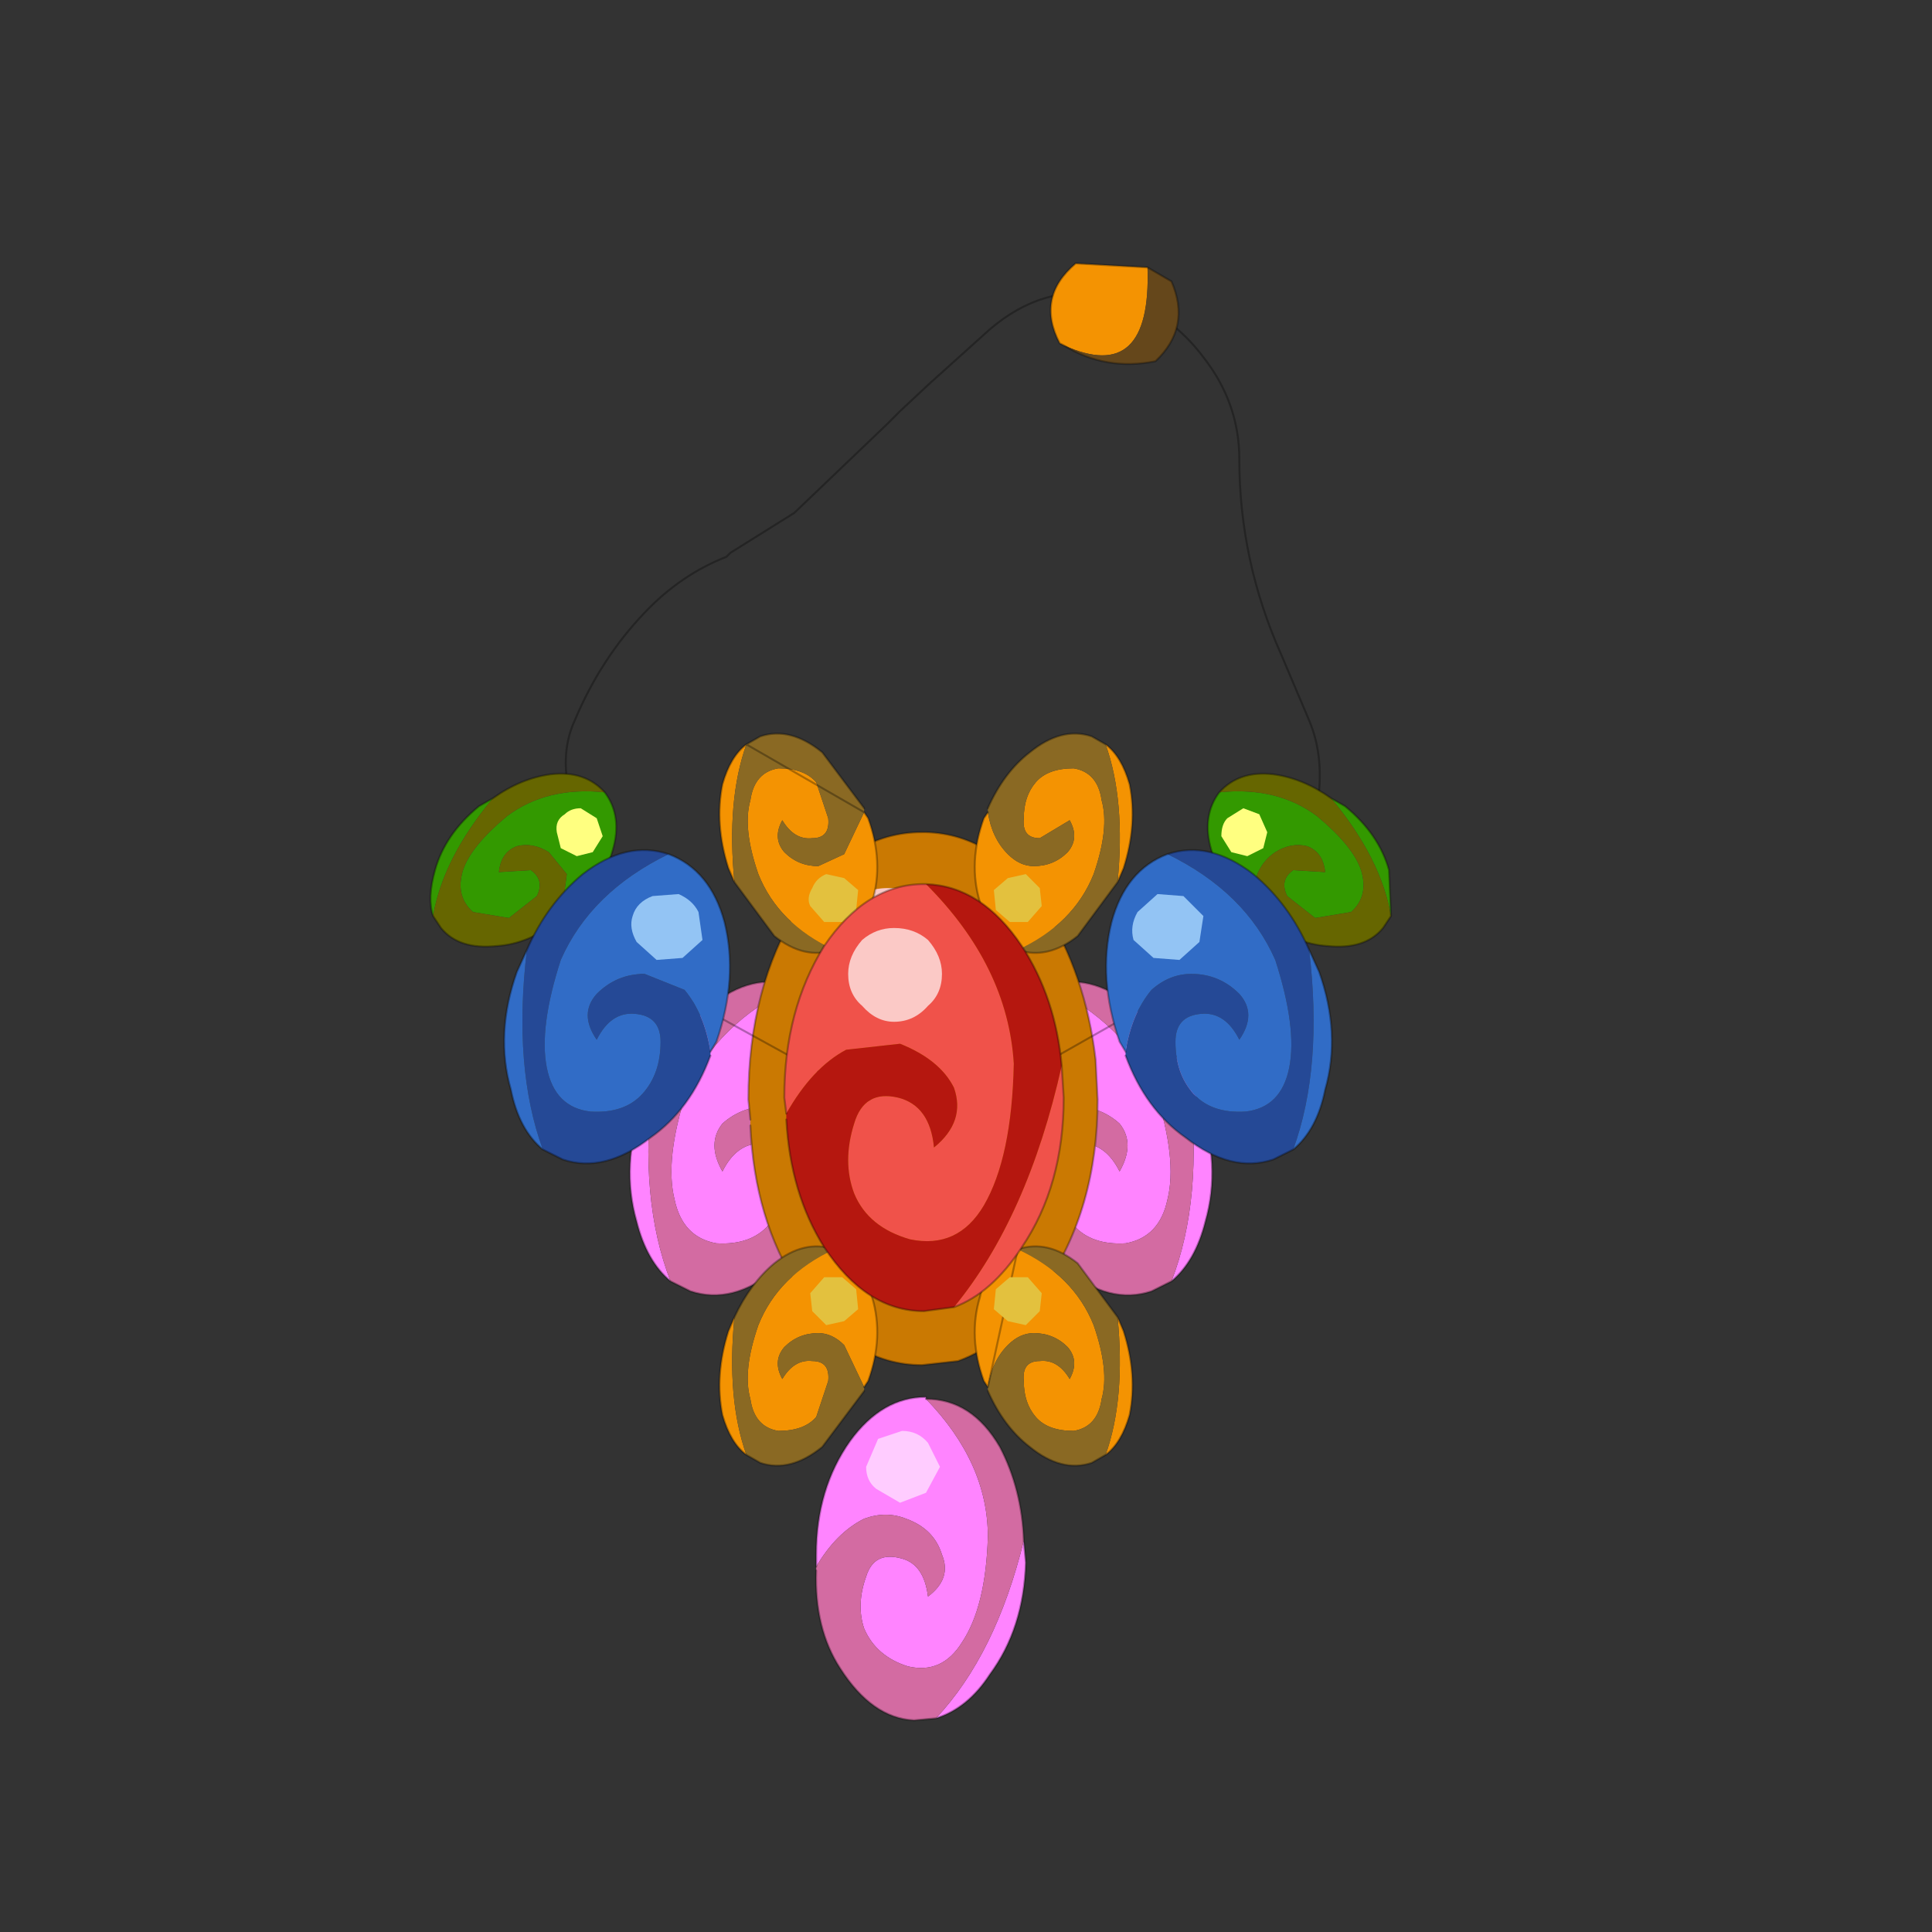 <?xml version="1.0" encoding="UTF-8" standalone="no"?>
<svg xmlns:xlink="http://www.w3.org/1999/xlink" height="440.0px" width="440.0px" xmlns="http://www.w3.org/2000/svg">
  <rect width="100%" height="100%" fill="#333333" stroke="none"/>
  <g transform="matrix(10.0, 0.0, 0.0, 10.0, 0.0, 0.0)">
    <use height="44.0" transform="matrix(0.909, 0.0, 0.0, 0.909, 2.0, 2.0)" width="44.0" xlink:href="#sprite0"/>
  </g>
  <defs>
    <g id="sprite0" transform="matrix(1.0, 0.0, 0.0, 1.0, 0.0, 0.0)">
      <use height="44.0" transform="matrix(1.0, 0.0, 0.0, 1.0, 0.0, 0.0)" width="44.0" xlink:href="#shape0"/>
    </g>
    <g id="shape0" transform="matrix(1.0, 0.0, 0.0, 1.0, 0.0, 0.0)">
      <path d="M44.0 44.0 L0.0 44.0 0.0 0.0 44.0 0.0 44.0 44.0" fill="#43adca" fill-opacity="0.0" fill-rule="evenodd" stroke="none"/>
      <path d="M17.7 22.5 L17.75 22.5 Q18.8 22.9 19.1 24.2 19.5 25.6 18.9 27.2 L18.8 27.45 Q18.6 26.45 18.1 25.9 17.65 25.5 17.15 25.5 16.4 25.5 15.9 25.95 15.5 26.45 15.9 27.15 16.25 26.45 16.85 26.45 17.55 26.55 17.5 27.2 17.5 28.0 17.05 28.5 16.6 29.0 15.75 28.95 14.9 28.8 14.7 27.85 14.45 26.85 15.0 25.15 15.75 23.45 17.7 22.5 M14.6 29.9 Q14.0 29.4 13.75 28.4 13.35 27.0 13.9 25.45 L14.15 24.9 Q13.8 27.85 14.6 29.9" fill="#ff84ff" fill-rule="evenodd" stroke="none"/>
      <path d="M17.7 22.5 Q15.75 23.45 15.0 25.15 14.45 26.85 14.7 27.85 14.9 28.8 15.75 28.95 16.6 29.0 17.05 28.5 17.5 28.0 17.5 27.2 17.55 26.55 16.85 26.45 16.25 26.45 15.9 27.15 15.5 26.45 15.9 25.95 16.4 25.5 17.15 25.5 17.65 25.5 18.1 25.9 18.6 26.45 18.8 27.45 L18.75 27.55 Q18.25 28.9 17.25 29.6 16.15 30.5 15.1 30.15 L14.6 29.9 Q13.8 27.85 14.15 24.9 14.7 23.7 15.6 23.0 16.65 22.15 17.7 22.5" fill="#d36ba2" fill-rule="evenodd" stroke="none"/>
      <path d="M18.8 27.45 L18.9 27.2 Q19.5 25.6 19.1 24.2 18.8 22.9 17.75 22.5 L17.7 22.5 M18.75 27.55 Q18.25 28.9 17.25 29.6 16.15 30.5 15.1 30.15 L14.6 29.9 Q14.0 29.4 13.75 28.4 13.35 27.0 13.9 25.45 L14.15 24.9 Q14.7 23.7 15.6 23.0 16.65 22.15 17.7 22.5" fill="none" stroke="#000000" stroke-linecap="round" stroke-linejoin="round" stroke-opacity="0.302" stroke-width="0.05"/>
      <path d="M16.85 24.0 L17.3 23.5 17.95 23.5 Q18.3 23.6 18.5 23.9 L18.55 24.65 18.05 25.1 17.4 25.15 16.9 24.7 Q16.7 24.35 16.85 24.0" fill="#ffccff" fill-rule="evenodd" stroke="none"/>
      <path d="M24.05 22.5 Q26.0 23.45 26.75 25.15 27.3 26.85 27.05 27.85 26.85 28.8 26.0 28.95 25.15 29.0 24.7 28.5 24.25 28.0 24.25 27.2 24.2 26.55 24.9 26.45 25.5 26.45 25.85 27.15 26.25 26.45 25.85 25.95 25.35 25.5 24.6 25.5 24.1 25.5 23.65 25.9 23.15 26.45 22.95 27.45 L22.85 27.2 Q22.25 25.6 22.65 24.2 22.95 22.9 24.0 22.5 L24.05 22.5 M27.15 29.9 Q27.95 27.85 27.6 24.9 L27.85 25.45 Q28.4 27.0 28.0 28.4 27.75 29.4 27.15 29.9" fill="#ff84ff" fill-rule="evenodd" stroke="none"/>
      <path d="M24.05 22.5 Q25.1 22.15 26.15 23.0 27.05 23.7 27.6 24.9 27.95 27.85 27.15 29.9 L26.65 30.15 Q25.6 30.5 24.5 29.6 23.5 28.9 23.0 27.55 L22.95 27.45 Q23.15 26.45 23.65 25.9 24.1 25.5 24.6 25.5 25.35 25.5 25.85 25.95 26.25 26.45 25.85 27.15 25.5 26.45 24.9 26.45 24.2 26.55 24.25 27.2 24.25 28.0 24.7 28.5 25.15 29.0 26.0 28.95 26.85 28.8 27.05 27.85 27.3 26.85 26.75 25.15 26.0 23.45 24.05 22.5" fill="#d36ba2" fill-rule="evenodd" stroke="none"/>
      <path d="M27.6 24.9 Q27.05 23.7 26.15 23.0 25.1 22.15 24.05 22.5 M23.0 27.55 Q23.5 28.9 24.5 29.6 25.6 30.5 26.65 30.15 L27.15 29.9 M27.6 24.9 L27.85 25.45 Q28.4 27.0 28.0 28.4 27.75 29.4 27.15 29.9 M22.95 27.45 L22.85 27.2 Q22.25 25.6 22.65 24.2 22.95 22.9 24.0 22.5 L24.05 22.5" fill="none" stroke="#000000" stroke-linecap="round" stroke-linejoin="round" stroke-opacity="0.302" stroke-width="0.05"/>
      <path d="M24.9 24.0 L24.85 24.7 24.35 25.15 23.7 25.1 23.2 24.65 Q23.1 24.3 23.25 23.9 L23.8 23.5 24.45 23.5 24.9 24.0" fill="#ffccff" fill-rule="evenodd" stroke="none"/>
      <path d="M16.6 25.85 L16.55 25.35 Q16.55 22.55 17.8 20.55 19.1 18.65 20.9 18.65 L21.0 18.65 Q22.75 18.7 23.95 20.55 25.0 22.2 25.25 24.35 L25.3 25.35 Q25.3 28.1 23.95 30.05 23.05 31.45 21.8 31.9 L20.9 32.0 Q19.1 32.0 17.8 30.05 16.7 28.35 16.6 26.0 L16.6 25.85" fill="#ca7902" fill-rule="evenodd" stroke="none"/>
      <path d="M16.6 25.85 L16.55 25.35 Q16.55 22.55 17.8 20.55 19.1 18.65 20.9 18.65 L21.0 18.65 Q22.75 18.7 23.95 20.55 25.0 22.2 25.25 24.35 L25.3 25.35 Q25.3 28.1 23.95 30.05 23.05 31.45 21.8 31.9 L20.9 32.0 Q19.1 32.0 17.8 30.05 16.7 28.35 16.6 26.0" fill="none" stroke="#000000" stroke-linecap="round" stroke-linejoin="round" stroke-opacity="0.302" stroke-width="0.05"/>
      <path d="M21.5 21.5 Q21.5 22.1 21.05 22.5 20.65 23.0 20.05 23.0 19.45 23.0 19.0 22.5 18.6 22.1 18.6 21.5 18.6 20.95 19.0 20.45 19.45 20.05 20.05 20.05 20.65 20.05 21.05 20.45 21.5 20.95 21.5 21.5" fill="#fbc9c6" fill-rule="evenodd" stroke="none"/>
      <path d="M19.45 18.15 L19.55 18.3 Q19.95 19.4 19.65 20.4 19.45 21.35 18.75 21.6 L18.7 21.6 Q17.3 20.95 16.8 19.7 16.4 18.55 16.6 17.85 16.7 17.15 17.3 17.05 17.95 17.05 18.25 17.4 L18.55 18.3 Q18.6 18.8 18.15 18.8 17.7 18.85 17.4 18.35 17.15 18.8 17.45 19.15 17.8 19.5 18.3 19.5 L18.95 19.2 19.45 18.15 M16.2 19.9 L16.05 19.55 Q15.7 18.45 15.9 17.45 16.1 16.75 16.5 16.45 16.0 17.85 16.2 19.9" fill="#f49302" fill-rule="evenodd" stroke="none"/>
      <path d="M16.5 16.45 L16.85 16.25 Q17.6 16.0 18.4 16.65 L19.45 18.05 19.45 18.15 18.95 19.2 18.3 19.5 Q17.8 19.5 17.45 19.15 17.15 18.8 17.4 18.35 17.7 18.85 18.15 18.8 18.6 18.8 18.55 18.3 L18.25 17.4 Q17.95 17.05 17.3 17.05 16.7 17.15 16.6 17.85 16.4 18.55 16.8 19.7 17.3 20.95 18.7 21.6 17.95 21.85 17.2 21.25 L16.2 19.9 Q16.0 17.85 16.5 16.45" fill="#8a6923" fill-rule="evenodd" stroke="none"/>
      <path d="M16.5 16.45 L16.85 16.25 Q17.6 16.0 18.4 16.65 L19.45 18.05 M19.45 18.15 L19.55 18.3 Q19.95 19.4 19.65 20.4 19.45 21.35 18.75 21.6 L18.7 21.6 Q17.95 21.85 17.2 21.25 L16.2 19.9 16.05 19.55 Q15.7 18.45 15.9 17.45 16.1 16.75 16.5 16.45 Z" fill="none" stroke="#000000" stroke-linecap="round" stroke-linejoin="round" stroke-opacity="0.302" stroke-width="0.05"/>
      <path d="M18.1 20.5 Q18.0 20.3 18.15 20.05 18.25 19.8 18.5 19.7 L18.95 19.8 19.3 20.1 19.25 20.6 18.9 20.9 18.45 20.9 18.1 20.5" fill="#e3c13e" fill-rule="evenodd" stroke="none"/>
      <path d="M25.5 16.45 Q25.9 16.75 26.1 17.45 26.3 18.45 25.95 19.55 L25.8 19.9 Q26.0 17.85 25.5 16.45 M23.3 21.6 L23.25 21.6 Q22.55 21.35 22.35 20.4 22.05 19.4 22.45 18.3 L22.55 18.15 Q22.65 18.8 23.05 19.2 23.35 19.5 23.7 19.5 24.2 19.5 24.55 19.15 24.85 18.8 24.6 18.35 L23.85 18.8 Q23.4 18.8 23.45 18.3 23.45 17.75 23.75 17.4 24.05 17.05 24.7 17.05 25.3 17.15 25.4 17.85 25.6 18.55 25.2 19.7 24.7 20.95 23.3 21.6" fill="#f49302" fill-rule="evenodd" stroke="none"/>
      <path d="M25.5 16.45 Q26.0 17.85 25.8 19.9 L24.8 21.25 Q24.05 21.85 23.3 21.6 24.7 20.95 25.2 19.7 25.6 18.55 25.4 17.85 25.3 17.15 24.7 17.05 24.05 17.05 23.75 17.4 23.45 17.75 23.45 18.3 23.4 18.8 23.85 18.8 L24.6 18.35 Q24.85 18.8 24.55 19.15 24.2 19.5 23.7 19.5 23.35 19.5 23.05 19.2 22.65 18.8 22.55 18.15 L22.55 18.05 Q22.95 17.15 23.6 16.65 24.4 16.0 25.15 16.25 L25.5 16.45" fill="#8a6923" fill-rule="evenodd" stroke="none"/>
      <path d="M25.8 19.9 L25.95 19.55 Q26.3 18.45 26.1 17.45 25.9 16.75 25.5 16.45 M25.8 19.9 L24.8 21.25 Q24.05 21.85 23.3 21.6 L23.25 21.6 Q22.55 21.35 22.35 20.4 22.05 19.4 22.45 18.3 L22.55 18.15 M22.55 18.05 Q22.95 17.15 23.6 16.65 24.4 16.0 25.15 16.25 L25.5 16.45" fill="none" stroke="#000000" stroke-linecap="round" stroke-linejoin="round" stroke-opacity="0.302" stroke-width="0.05"/>
      <path d="M23.9 20.5 L23.55 20.9 23.1 20.9 22.75 20.6 22.7 20.1 23.05 19.8 23.5 19.7 23.85 20.05 23.9 20.5" fill="#e3c13e" fill-rule="evenodd" stroke="none"/>
      <path d="M18.7 29.1 L18.75 29.1 Q19.45 29.35 19.65 30.3 19.95 31.3 19.55 32.4 L19.45 32.55 18.95 31.5 Q18.65 31.2 18.3 31.2 17.8 31.2 17.45 31.55 17.15 31.9 17.4 32.35 17.7 31.85 18.15 31.9 18.6 31.9 18.55 32.4 L18.25 33.3 Q17.95 33.65 17.3 33.65 16.7 33.55 16.6 32.85 16.4 32.15 16.8 31.0 17.3 29.75 18.7 29.1 M16.5 34.25 Q16.1 33.95 15.9 33.25 15.7 32.25 16.05 31.15 L16.2 30.8 Q16.0 32.85 16.5 34.25" fill="#f49302" fill-rule="evenodd" stroke="none"/>
      <path d="M18.7 29.1 Q17.3 29.75 16.8 31.0 16.4 32.15 16.6 32.85 16.7 33.55 17.3 33.65 17.95 33.65 18.25 33.3 L18.55 32.4 Q18.6 31.9 18.15 31.9 17.7 31.85 17.4 32.35 17.15 31.9 17.45 31.55 17.8 31.2 18.3 31.2 18.65 31.2 18.95 31.5 L19.45 32.55 19.45 32.65 18.4 34.05 Q17.6 34.7 16.85 34.45 L16.5 34.25 Q16.0 32.85 16.2 30.8 16.6 29.95 17.2 29.45 17.95 28.85 18.7 29.1" fill="#8a6923" fill-rule="evenodd" stroke="none"/>
      <path d="M19.45 32.55 L19.55 32.4 Q19.95 31.3 19.65 30.3 19.45 29.35 18.75 29.1 L18.7 29.1 M19.45 32.65 L18.4 34.05 Q17.6 34.7 16.85 34.45 L16.5 34.25 Q16.1 33.95 15.9 33.25 15.7 32.25 16.05 31.15 L16.2 30.8 Q16.6 29.95 17.2 29.45 17.95 28.85 18.7 29.1" fill="none" stroke="#000000" stroke-linecap="round" stroke-linejoin="round" stroke-opacity="0.302" stroke-width="0.05"/>
      <path d="M18.1 30.2 L18.45 29.8 18.9 29.8 19.25 30.1 19.3 30.6 18.95 30.9 18.5 31.0 18.15 30.65 18.1 30.2" fill="#e3c13e" fill-rule="evenodd" stroke="none"/>
      <path d="M25.8 30.8 L25.95 31.15 Q26.3 32.25 26.1 33.25 25.9 33.95 25.5 34.25 26.0 32.85 25.8 30.8 M22.55 32.55 L22.45 32.4 Q22.05 31.3 22.35 30.3 22.55 29.35 23.25 29.1 L23.3 29.1 Q24.7 29.75 25.2 31.0 25.6 32.15 25.4 32.85 25.3 33.55 24.7 33.65 24.05 33.65 23.75 33.3 23.45 32.95 23.45 32.4 23.4 31.9 23.85 31.9 24.3 31.85 24.6 32.35 24.85 31.9 24.55 31.55 24.2 31.2 23.7 31.2 23.35 31.2 23.05 31.5 22.65 31.9 22.55 32.55" fill="#f49302" fill-rule="evenodd" stroke="none"/>
      <path d="M23.3 29.1 Q24.05 28.85 24.8 29.45 L25.8 30.8 Q26.0 32.85 25.5 34.25 L25.15 34.45 Q24.4 34.7 23.6 34.05 22.95 33.55 22.55 32.65 L22.55 32.55 Q22.65 31.9 23.05 31.5 23.35 31.2 23.7 31.2 24.2 31.2 24.55 31.55 24.85 31.9 24.6 32.35 24.3 31.85 23.85 31.9 23.4 31.9 23.45 32.4 23.45 32.95 23.75 33.3 24.05 33.65 24.7 33.65 25.3 33.55 25.4 32.85 25.6 32.15 25.2 31.0 24.7 29.75 23.3 29.1" fill="#8a6923" fill-rule="evenodd" stroke="none"/>
      <path d="M23.3 29.1 Q24.05 28.85 24.8 29.45 L25.8 30.8 25.95 31.15 Q26.3 32.25 26.1 33.25 25.9 33.95 25.5 34.25 L25.15 34.45 Q24.4 34.7 23.6 34.05 22.95 33.55 22.55 32.65 M22.55 32.55 L22.45 32.4 Q22.05 31.3 22.35 30.3 22.55 29.35 23.25 29.1 L23.3 29.1 Z" fill="none" stroke="#000000" stroke-linecap="round" stroke-linejoin="round" stroke-opacity="0.302" stroke-width="0.05"/>
      <path d="M23.9 30.2 L23.85 30.65 23.5 31.0 23.05 30.9 22.7 30.6 22.75 30.1 23.1 29.8 23.55 29.8 23.9 30.2" fill="#e3c13e" fill-rule="evenodd" stroke="none"/>
      <path d="M30.8 18.0 Q31.0 16.8 30.6 15.85 L29.9 14.2 Q28.85 11.85 28.85 9.3 28.85 7.9 27.95 6.75 27.35 5.95 26.5 5.5 L25.5 5.2 Q23.95 4.9 22.6 6.05 L21.1 7.4 20.35 8.1 20.0 8.45 17.7 10.65 16.1 11.65 16.0 11.75 Q14.85 12.2 13.95 13.15 12.85 14.3 12.2 15.85 11.9 16.5 12.0 17.3 M13.85 22.2 L19.75 25.45 M22.45 25.3 L28.0 22.15" fill="none" stroke="#000000" stroke-linecap="round" stroke-linejoin="round" stroke-opacity="0.302" stroke-width="0.05"/>
      <path d="M11.85 20.85 L12.0 19.7 11.55 19.15 Q11.15 18.9 10.75 19.0 10.35 19.15 10.3 19.65 L11.1 19.6 Q11.45 19.85 11.25 20.25 L10.55 20.8 9.65 20.65 Q9.2 20.25 9.4 19.6 9.6 19.0 10.5 18.25 11.5 17.5 12.95 17.65 13.4 18.25 13.15 19.1 12.9 20.0 12.0 20.75 11.95 20.75 11.85 20.85 M10.15 17.8 Q8.9 19.3 8.65 20.75 8.5 20.3 8.7 19.6 8.95 18.7 9.8 18.0 L10.15 17.8" fill="#339900" fill-rule="evenodd" stroke="none"/>
      <path d="M12.95 17.65 Q11.5 17.5 10.5 18.25 9.6 19.0 9.4 19.6 9.2 20.25 9.65 20.65 L10.55 20.8 11.25 20.25 Q11.45 19.85 11.1 19.6 L10.3 19.65 Q10.35 19.15 10.75 19.0 11.15 18.9 11.55 19.15 L12.0 19.7 11.85 20.85 11.8 20.85 Q11.05 21.45 10.25 21.5 9.3 21.6 8.85 21.05 L8.65 20.75 Q8.9 19.3 10.15 17.8 10.85 17.3 11.6 17.2 12.45 17.1 12.95 17.65" fill="#666600" fill-rule="evenodd" stroke="none"/>
      <path d="M11.85 20.85 Q11.95 20.75 12.0 20.75 12.9 20.0 13.15 19.1 13.4 18.25 12.95 17.65 12.45 17.1 11.6 17.2 10.85 17.3 10.15 17.8 L9.8 18.0 Q8.95 18.7 8.7 19.6 8.5 20.3 8.65 20.75 L8.85 21.05 Q9.3 21.6 10.25 21.5 11.05 21.45 11.8 20.85" fill="none" stroke="#000000" stroke-linecap="round" stroke-linejoin="round" stroke-opacity="0.302" stroke-width="0.05"/>
      <path d="M11.95 18.2 Q12.1 18.05 12.35 18.05 L12.75 18.3 12.9 18.75 12.65 19.15 12.25 19.25 11.85 19.05 11.75 18.65 Q11.7 18.35 11.95 18.2" fill="#ffff80" fill-rule="evenodd" stroke="none"/>
      <path d="M29.45 20.85 L29.3 20.75 Q28.4 20.0 28.15 19.1 27.9 18.25 28.35 17.65 29.8 17.5 30.8 18.25 31.7 19.0 31.9 19.6 32.1 20.25 31.65 20.65 L30.75 20.8 30.05 20.25 Q29.85 19.85 30.2 19.6 L31.0 19.65 Q30.95 19.15 30.55 19.0 30.15 18.9 29.75 19.15 29.45 19.35 29.3 19.7 29.2 20.2 29.45 20.85 M31.15 17.8 L31.5 18.0 Q32.35 18.7 32.6 19.6 L32.65 20.75 Q32.4 19.3 31.15 17.8" fill="#339900" fill-rule="evenodd" stroke="none"/>
      <path d="M29.45 20.85 Q29.2 20.2 29.3 19.7 29.45 19.35 29.75 19.15 30.15 18.9 30.55 19.0 30.95 19.15 31.0 19.65 L30.2 19.6 Q29.85 19.85 30.05 20.25 L30.75 20.8 31.65 20.65 Q32.1 20.25 31.9 19.6 31.7 19.0 30.8 18.25 29.8 17.5 28.35 17.65 28.85 17.1 29.7 17.2 30.45 17.3 31.15 17.8 32.4 19.3 32.65 20.75 L32.45 21.05 Q32.0 21.6 31.05 21.5 30.25 21.45 29.5 20.85 L29.45 20.85" fill="#666600" fill-rule="evenodd" stroke="none"/>
      <path d="M28.35 17.65 Q27.9 18.25 28.15 19.1 28.4 20.0 29.3 20.75 L29.45 20.85 M28.35 17.65 Q28.85 17.1 29.7 17.2 30.45 17.3 31.15 17.8 L31.5 18.0 Q32.35 18.7 32.6 19.6 L32.65 20.75 32.45 21.05 Q32.0 21.6 31.05 21.5 30.25 21.45 29.5 20.85" fill="none" stroke="#000000" stroke-linecap="round" stroke-linejoin="round" stroke-opacity="0.302" stroke-width="0.05"/>
      <path d="M29.35 18.2 L29.55 18.65 29.45 19.05 29.05 19.25 28.65 19.15 28.4 18.75 Q28.4 18.45 28.55 18.3 L28.95 18.05 29.35 18.2" fill="#ffff80" fill-rule="evenodd" stroke="none"/>
      <path d="M21.0 19.95 Q23.05 22.0 23.2 24.45 23.15 26.8 22.45 28.0 21.8 29.1 20.6 28.85 19.55 28.55 19.2 27.7 18.9 26.9 19.2 25.95 19.45 25.1 20.3 25.3 21.1 25.5 21.2 26.55 22.0 25.9 21.7 25.05 21.35 24.35 20.35 23.95 L19.0 24.1 Q18.15 24.55 17.5 25.7 L17.45 25.3 Q17.45 23.1 18.45 21.5 19.5 19.95 20.95 19.95 L21.0 19.95 M21.7 30.55 Q23.55 28.3 24.4 24.5 L24.45 25.3 Q24.45 27.5 23.4 29.05 22.65 30.2 21.7 30.55" fill="#f0524a" fill-rule="evenodd" stroke="none"/>
      <path d="M17.5 25.7 Q18.15 24.55 19.0 24.1 L20.35 23.95 Q21.35 24.35 21.7 25.05 22.0 25.9 21.2 26.55 21.1 25.5 20.3 25.3 19.45 25.1 19.2 25.95 18.9 26.9 19.2 27.7 19.55 28.55 20.6 28.85 21.8 29.1 22.45 28.0 23.15 26.8 23.2 24.45 23.05 22.0 21.0 19.95 22.4 20.0 23.4 21.5 24.25 22.8 24.4 24.5 23.55 28.3 21.7 30.55 L20.95 30.65 Q19.5 30.65 18.45 29.05 17.6 27.7 17.5 25.85 L17.5 25.7" fill="#b5170f" fill-rule="evenodd" stroke="none"/>
      <path d="M21.0 19.95 L20.95 19.95 Q19.5 19.95 18.45 21.5 17.45 23.1 17.45 25.3 L17.5 25.7 M17.5 25.85 Q17.6 27.7 18.45 29.05 19.5 30.65 20.95 30.65 L21.7 30.55 M24.4 24.5 Q24.25 22.8 23.4 21.5 22.4 20.0 21.0 19.95 M24.4 24.5 L24.45 25.3 Q24.45 27.5 23.4 29.05 22.65 30.2 21.7 30.55" fill="none" stroke="#000000" stroke-linecap="round" stroke-linejoin="round" stroke-opacity="0.302" stroke-width="0.05"/>
      <path d="M21.4 22.2 Q21.4 22.7 21.05 23.0 20.7 23.4 20.2 23.4 19.75 23.4 19.4 23.0 19.05 22.7 19.05 22.2 19.05 21.75 19.4 21.35 19.75 21.05 20.2 21.05 20.7 21.05 21.05 21.35 21.4 21.75 21.4 22.2" fill="#fbc9c6" fill-rule="evenodd" stroke="none"/>
      <path d="M27.05 19.2 Q28.1 18.85 29.2 19.7 30.1 20.45 30.6 21.6 30.95 24.55 30.2 26.6 L29.7 26.85 Q28.65 27.2 27.5 26.3 26.5 25.6 26.0 24.25 L26.0 24.15 Q26.15 23.2 26.65 22.6 27.1 22.2 27.65 22.2 28.35 22.2 28.85 22.7 29.3 23.2 28.85 23.85 28.5 23.15 27.9 23.2 27.25 23.25 27.25 23.9 27.25 24.7 27.7 25.2 28.15 25.7 29.0 25.65 29.9 25.55 30.1 24.55 30.3 23.55 29.75 21.85 29.0 20.15 27.05 19.2" fill="#254996" fill-rule="evenodd" stroke="none"/>
      <path d="M26.0 24.15 L25.85 23.9 Q25.3 22.3 25.65 20.9 26.0 19.6 27.05 19.2 29.0 20.15 29.75 21.85 30.3 23.55 30.1 24.55 29.9 25.55 29.0 25.65 28.15 25.7 27.7 25.2 27.25 24.7 27.25 23.9 27.25 23.25 27.9 23.2 28.5 23.15 28.85 23.85 29.3 23.2 28.85 22.7 28.35 22.2 27.65 22.2 27.1 22.2 26.65 22.6 26.15 23.2 26.0 24.15 M30.6 21.6 L30.85 22.15 Q31.4 23.7 31.0 25.1 30.8 26.1 30.2 26.6 30.95 24.55 30.6 21.6" fill="#316cc6" fill-rule="evenodd" stroke="none"/>
      <path d="M26.0 24.15 L25.85 23.9 Q25.3 22.3 25.65 20.9 26.0 19.6 27.05 19.2 28.1 18.85 29.2 19.7 30.1 20.45 30.6 21.6 L30.85 22.15 Q31.4 23.7 31.0 25.1 30.8 26.1 30.2 26.6 L29.7 26.85 Q28.65 27.2 27.5 26.3 26.5 25.6 26.0 24.25" fill="none" stroke="#000000" stroke-linecap="round" stroke-linejoin="round" stroke-opacity="0.302" stroke-width="0.05"/>
      <path d="M27.95 20.75 L27.85 21.4 27.35 21.85 26.7 21.8 26.2 21.35 Q26.1 21.0 26.3 20.65 L26.8 20.2 27.45 20.25 27.95 20.75" fill="#93c4f4" fill-rule="evenodd" stroke="none"/>
      <path d="M11.0 21.6 Q11.5 20.45 12.4 19.7 13.5 18.85 14.55 19.2 12.6 20.15 11.85 21.85 11.3 23.55 11.5 24.55 11.7 25.55 12.6 25.65 13.45 25.7 13.9 25.2 14.35 24.7 14.35 23.9 14.35 23.25 13.7 23.2 13.1 23.15 12.75 23.85 12.3 23.2 12.75 22.7 13.25 22.2 13.95 22.2 L14.95 22.6 Q15.45 23.2 15.6 24.15 L15.6 24.25 Q15.1 25.6 14.1 26.3 12.95 27.2 11.9 26.85 L11.4 26.6 Q10.65 24.55 11.0 21.6" fill="#254996" fill-rule="evenodd" stroke="none"/>
      <path d="M11.0 21.6 Q10.65 24.55 11.4 26.6 10.8 26.1 10.6 25.1 10.2 23.7 10.75 22.15 L11.0 21.6 M15.6 24.15 Q15.45 23.2 14.95 22.6 L13.95 22.2 Q13.25 22.2 12.75 22.7 12.3 23.2 12.75 23.85 13.1 23.15 13.7 23.2 14.35 23.25 14.35 23.9 14.35 24.7 13.9 25.2 13.45 25.7 12.6 25.65 11.7 25.55 11.5 24.55 11.3 23.55 11.85 21.85 12.6 20.15 14.55 19.2 15.6 19.6 15.95 20.9 16.3 22.3 15.75 23.9 L15.6 24.15" fill="#316cc6" fill-rule="evenodd" stroke="none"/>
      <path d="M14.55 19.2 Q13.5 18.85 12.4 19.7 11.5 20.45 11.0 21.6 L10.75 22.15 Q10.2 23.7 10.6 25.1 10.8 26.1 11.4 26.6 L11.9 26.85 Q12.95 27.2 14.1 26.3 15.1 25.6 15.6 24.25 M14.55 19.2 Q15.6 19.6 15.95 20.9 16.3 22.3 15.75 23.9 L15.6 24.15" fill="none" stroke="#000000" stroke-linecap="round" stroke-linejoin="round" stroke-opacity="0.302" stroke-width="0.05"/>
      <path d="M13.65 20.75 Q13.75 20.4 14.15 20.25 L14.8 20.2 Q15.15 20.35 15.3 20.65 L15.4 21.35 14.9 21.8 14.25 21.85 13.75 21.4 Q13.55 21.05 13.65 20.75" fill="#93c4f4" fill-rule="evenodd" stroke="none"/>
      <path d="M26.55 4.5 Q26.65 7.45 24.45 6.45 L24.35 6.4 Q23.75 5.25 24.75 4.4 L26.55 4.5" fill="#f49302" fill-rule="evenodd" stroke="none"/>
      <path d="M26.55 4.5 L27.15 4.85 Q27.65 6.0 26.75 6.85 25.5 7.1 24.45 6.45 26.65 7.45 26.55 4.5" fill="#65471b" fill-rule="evenodd" stroke="none"/>
      <path d="M24.45 6.45 Q25.5 7.1 26.75 6.85 27.65 6.0 27.15 4.85 L26.55 4.5 M24.45 6.45 L24.35 6.4 Q23.75 5.25 24.75 4.4 L26.55 4.5" fill="none" stroke="#000000" stroke-linecap="round" stroke-linejoin="round" stroke-opacity="0.302" stroke-width="0.05"/>
      <path d="M21.0 32.85 Q22.55 34.45 22.55 36.3 22.5 38.05 21.9 38.95 21.4 39.75 20.55 39.55 19.75 39.3 19.45 38.6 19.25 38.0 19.5 37.3 19.7 36.65 20.4 36.85 20.95 37.0 21.05 37.8 21.65 37.35 21.4 36.75 21.2 36.1 20.5 35.85 20.0 35.65 19.45 35.85 18.75 36.2 18.25 37.05 L18.25 36.75 Q18.25 35.1 19.1 33.9 19.9 32.8 21.0 32.8 L21.0 32.85 M21.25 40.85 Q22.75 39.25 23.45 36.4 L23.5 36.95 Q23.45 38.6 22.6 39.75 22.05 40.6 21.25 40.85" fill="#ff84ff" fill-rule="evenodd" stroke="none"/>
      <path d="M18.25 37.05 Q18.75 36.2 19.45 35.85 20.0 35.65 20.5 35.85 21.2 36.1 21.4 36.75 21.65 37.35 21.05 37.8 20.95 37.0 20.4 36.85 19.7 36.65 19.5 37.3 19.25 38.0 19.45 38.6 19.75 39.3 20.55 39.55 21.4 39.75 21.9 38.95 22.5 38.05 22.55 36.3 22.55 34.45 21.0 32.85 22.15 32.85 22.85 34.05 23.4 35.1 23.45 36.4 22.75 39.25 21.25 40.85 L20.7 40.9 Q19.65 40.85 18.85 39.6 18.2 38.6 18.25 37.15 L18.25 37.05" fill="#d36ba2" fill-rule="evenodd" stroke="none"/>
      <path d="M21.0 32.85 L21.0 32.8 Q19.9 32.8 19.1 33.9 18.25 35.1 18.25 36.75 L18.25 37.05 M18.25 37.15 Q18.2 38.6 18.85 39.6 19.65 40.85 20.7 40.9 L21.25 40.85 M23.45 36.4 Q23.4 35.1 22.85 34.05 22.15 32.85 21.0 32.85 M23.45 36.4 L23.5 36.95 Q23.45 38.6 22.6 39.75 22.05 40.6 21.25 40.85" fill="none" stroke="#000000" stroke-linecap="round" stroke-linejoin="round" stroke-opacity="0.302" stroke-width="0.05"/>
      <path d="M21.35 34.55 L21.0 35.2 20.35 35.45 19.75 35.1 Q19.5 34.9 19.5 34.55 L19.8 33.85 20.4 33.65 Q20.8 33.65 21.05 33.95 L21.35 34.55" fill="#ffccff" fill-rule="evenodd" stroke="none"/>
    </g>
  </defs>
</svg>
